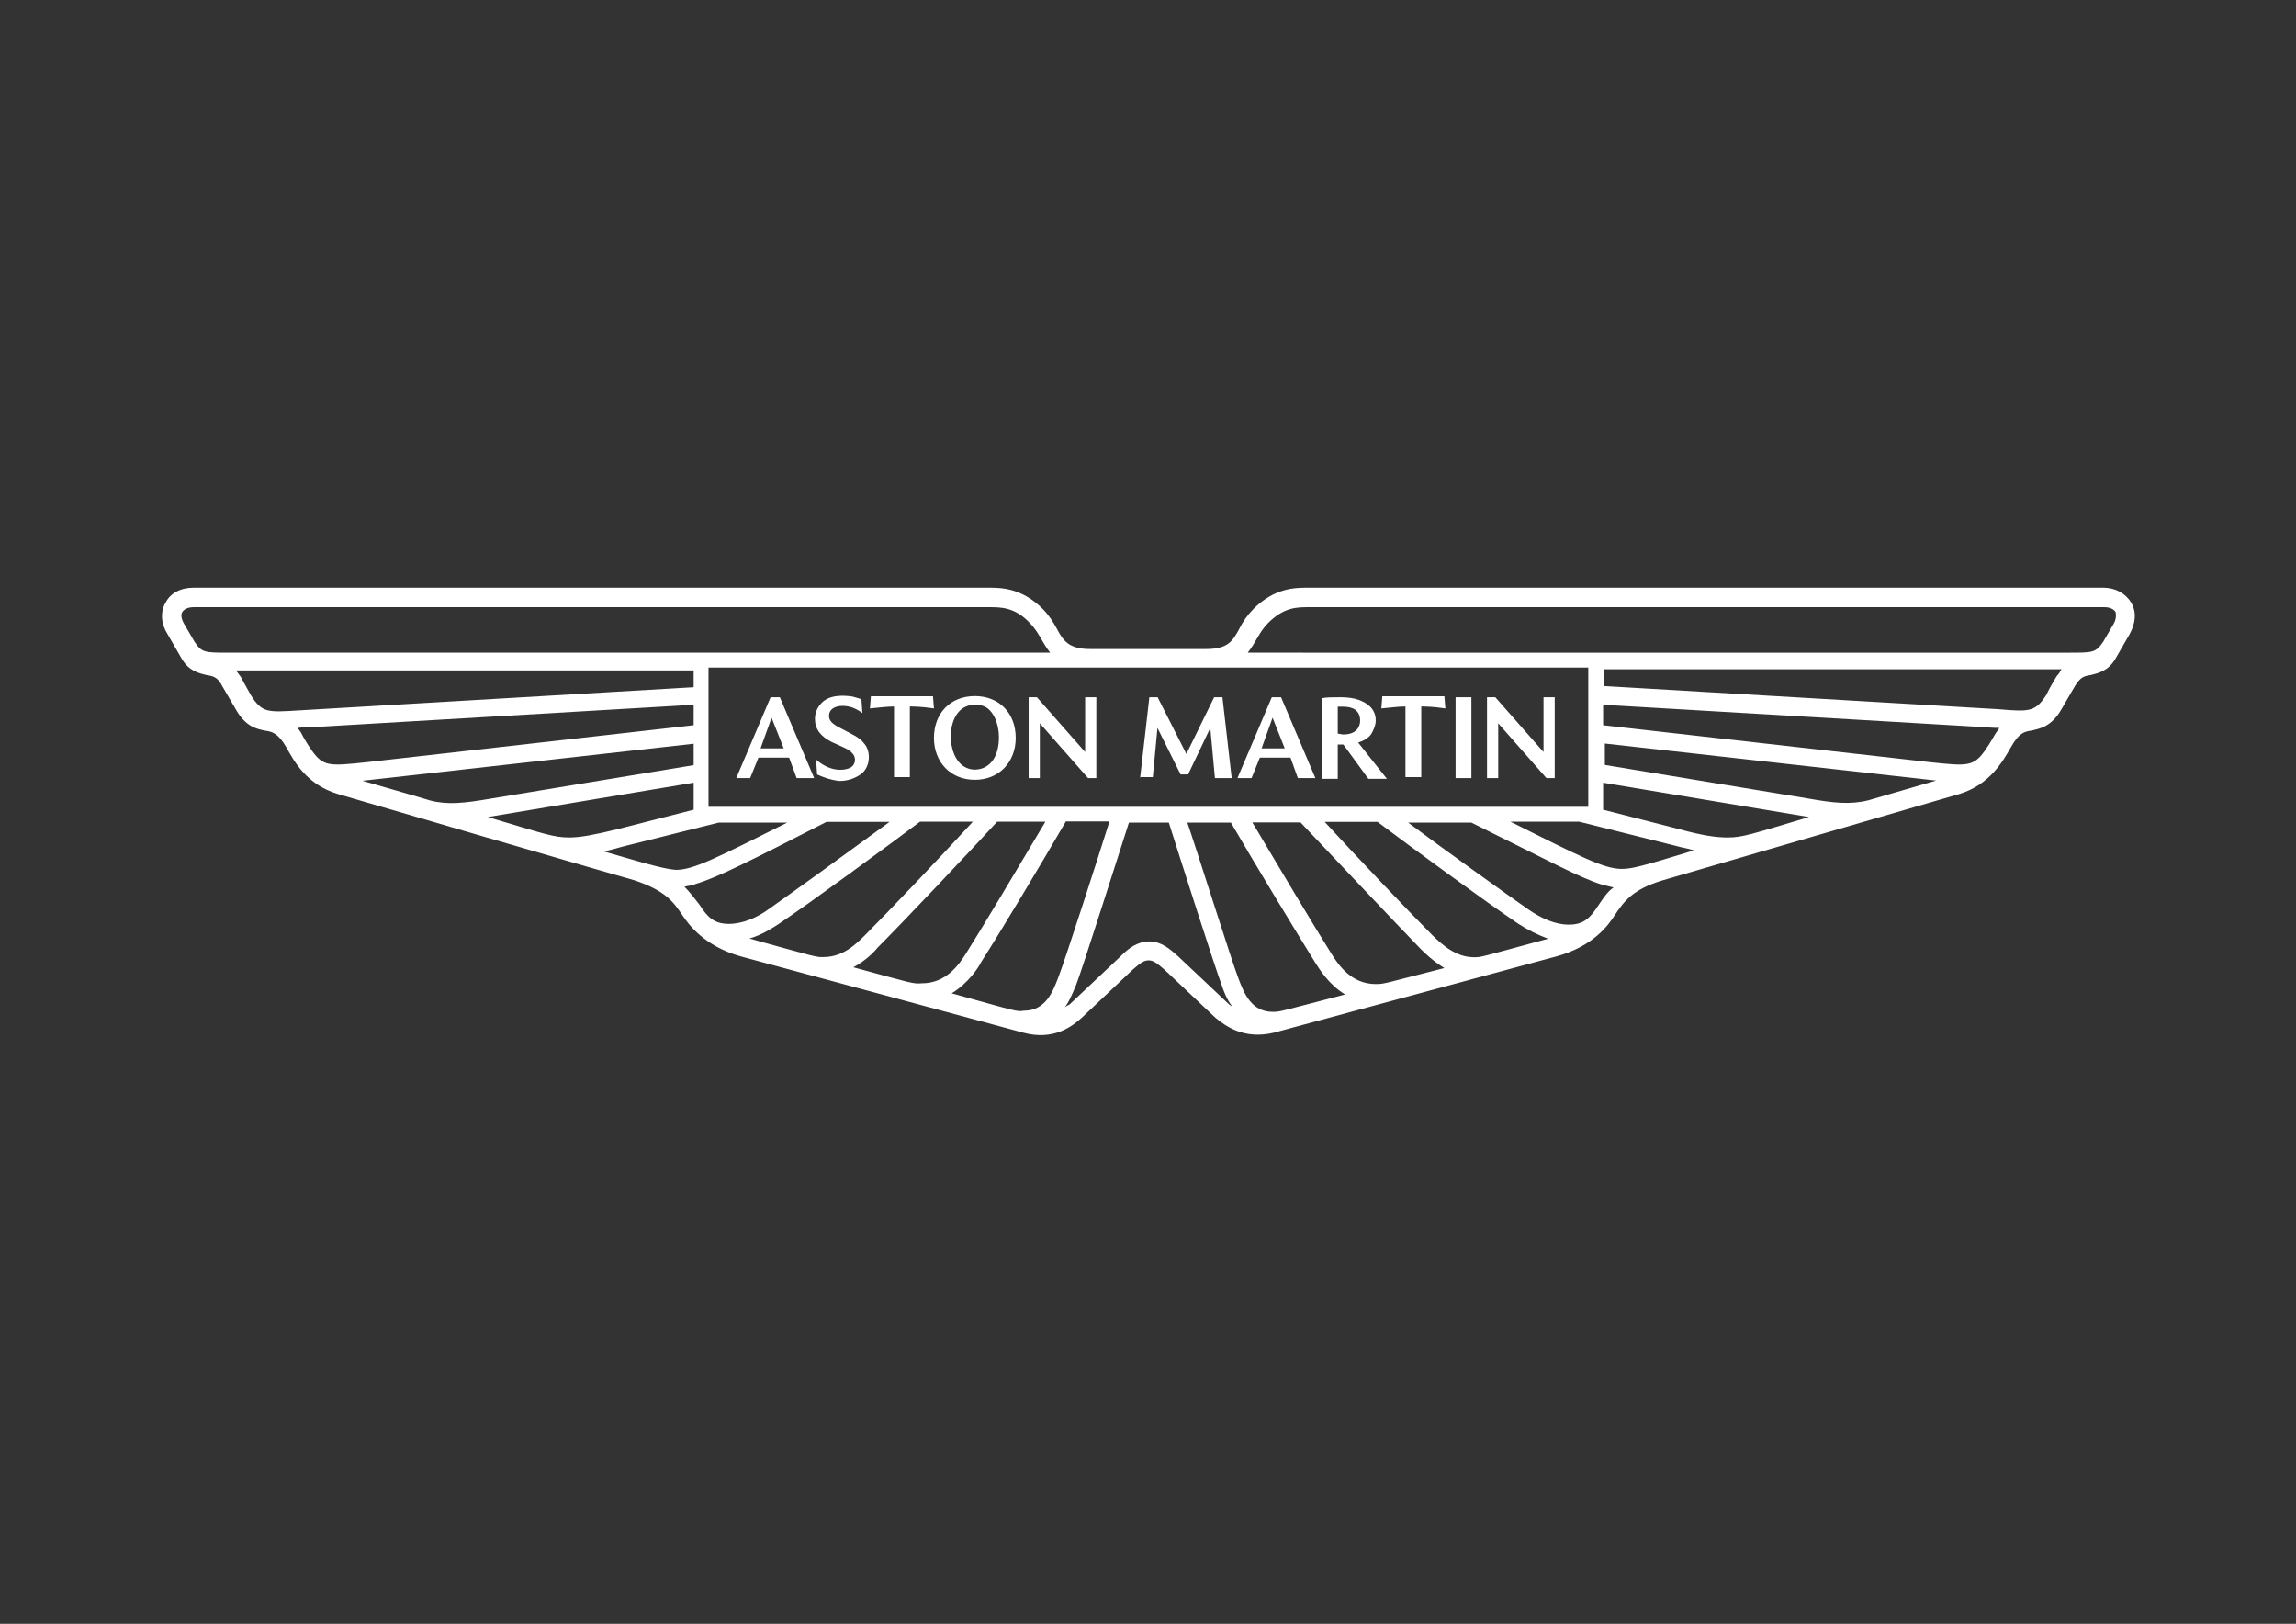 <?xml version="1.0" encoding="utf-8"?>
<!-- Generator: Adobe Illustrator 27.2.0, SVG Export Plug-In . SVG Version: 6.00 Build 0)  -->
<svg version="1.1" id="katman_1" xmlns="http://www.w3.org/2000/svg" xmlns:xlink="http://www.w3.org/1999/xlink" x="0px" y="0px"
	 viewBox="0 0 1190.6 841.9" style="enable-background:new 0 0 1190.6 841.9;" xml:space="preserve">
<rect x="0" y="0" width="1190.6" height="841.9" fill="#333333" stroke="none"/>
<style type="text/css">
	.st0{fill:#FFFFFF;}
</style>
<g>
	<g>
		<path class="st0" d="M394.4,388h12l-6.3-15.9L394.4,388z M381.8,403.4l17.8-41.9h4.8l17.8,41.9h-9.1l-3.9-10.6h-15.9l-4.3,10.6
			H381.8L381.8,403.4z M423.7,401.5l-0.5-7.7c3.8,3.4,8.2,5.3,12.5,5.3c2.4,0,4.3-0.5,5.8-1.4c2.1-1.6,2.5-4.7,0.8-6.8
			c-0.1-0.1-0.2-0.3-0.4-0.4c-1.4-1.9-4.3-2.9-10.6-5.8c-5.8-2.9-8.7-6.7-8.7-12c0-3.4,1.4-6.3,3.9-8.7c5.3-4.8,14.4-2.9,15.4-2.9
			c1.9,0.5,3.4,1,4.8,1.4l0.5,7.2c-1.6-1.2-3.4-2.2-5.3-2.9c-5.8-1.9-12-0.5-12,4.3c0,2.4,1.4,3.9,4.8,5.8
			c7.2,3.9,11.1,5.3,13.5,8.7c3.4,3.8,3.4,12-1.9,15.9c-2.9,1.9-6.3,3.4-11.1,3.4C430,404.3,425.6,402.4,423.7,401.5z M463.6,403.4
			v-37.1c-3.4,0-7.2,0.5-12.5,1l0.5-6.3h32.2l0.5,6.3c-6.7-1-10.6-1-12.5-1v36.6h-8.2V403.4L463.6,403.4z M505.5,399
			c6.7,0,12.5-5.3,12.5-16.8c0-1,0-10.1-5.8-14.9c-1.9-1.4-3.9-1.9-6.7-1.9c-8.7,0-12.5,8.2-12.5,16.8
			C493.5,393.8,499.3,399,505.5,399L505.5,399z M505.5,404.3c-12.5,0-21.2-9.1-21.2-21.7c0-13,8.7-21.7,21.2-21.7
			s21.2,8.7,21.2,21.7C526.7,395.2,518,404.3,505.5,404.3z M533.4,403.4v-41.9h4.3l25,28.4v-28.4h5.8v41.9h-4.3l-25-28.4v28.4H533.4
			z M591.2,403.4l4.8-41.9h4.3l14.9,29.4l14.4-29.4h4.3l4.8,41.9H630l-2.4-26l-11.5,24.1h-3.9l-12-24.1l-2.4,25.5h-6.7L591.2,403.4
			L591.2,403.4z M654.2,388h12l-6.3-15.9L654.2,388L654.2,388z M641.7,403.4l17.8-41.9h4.8l17.8,41.9H673l-3.8-10.6h-15.9l-4.3,10.6
			H641.7L641.7,403.4z M693.2,380.3c1,0,2.4,0.5,3.4,0.5c6.7,0,8.7-3.9,8.7-7.2c0-5.3-3.8-7.2-8.7-7.2h-2.9v14L693.2,380.3
			L693.2,380.3z M685.5,403.9V362c2.4-0.5,5.3-0.5,9.6-0.5c3.9,0,7.2,0.5,9.6,1.4c3.8,1.4,8.7,4.3,8.7,10.6c0,2.4-1,4.8-2.4,7.2
			c-1.4,1.9-3.8,3.4-6.7,4.3l14.9,18.8h-9.6l-13-17.8h-2.9v17.8h-8.2V403.9z M728.8,403.4v-37.1c-3.4,0-7.2,0.5-12.5,1l0.5-6.3H749
			l0.5,6.3c-6.7-1-10.6-1-12.5-1v36.6h-8.2V403.4L728.8,403.4z M754.8,361.5h8.2v41.9h-8.2V361.5z M771.1,403.4v-41.9h4.3l25,28.4
			v-28.4h5.8v41.9h-4.3l-25-28.4v28.4H771.1z"/>
		<path class="st0" d="M1105.1,312.4c-2.9-4.8-8.2-7.7-14.4-7.7H678.3c-6.7,0-17.3,0-28.4,11.1c-2.9,3-5.4,6.4-7.2,10.1
			c-3.4,6.3-5.8,10.6-17.3,10.6h-60.1c-11.1,0-14-4.3-17.3-10.6c-1.9-3.4-3.9-6.7-7.2-10.1c-11.1-11.1-21.7-11.1-28.4-11.1H100.3
			c-6.7,0-12,2.9-14.4,7.7c-2.9,4.8-2.4,11.1,1,16.4l7.2,12.5c3.8,6.7,9.1,7.7,13,8.7c3.4,0.5,5.8,1,8.2,5.8l6.7,11.5
			c5.3,9.6,11.1,10.6,15.4,11.5c3.4,0.5,6.7,1,11.1,8.7c4.3,7.7,10.6,19.2,26.5,24.1c1.4,0.5,153.5,44.8,154,44.8
			c15.9,5.3,20.2,11.1,25,18.3c2.9,4.3,11.1,15.9,30.3,21.2l146.3,39.5c15.9,4.3,25.5-3.4,30.3-7.7l26.5-25c3.9-3.4,5.8-4.8,8.2-4.8
			s4.3,1.4,8.2,4.8l26.5,25c4.8,3.9,14.4,11.5,30.3,7.7l146.3-39.5c19.7-5.3,27.4-16.8,30.3-21.2c4.8-7.2,9.1-13.5,25-18.3
			c0,0,152.1-44.3,154-44.8c15.4-4.8,22.1-16.4,26.5-24.1c4.3-7.7,7.2-8.2,10.6-8.7c4.3-1,10.6-1.9,15.9-11.5l6.7-11.5
			c2.9-4.8,4.8-5.3,8.2-5.8c3.8-1,9.1-1.9,13-8.7l7.2-12.5C1107.5,323,1108,317.2,1105.1,312.4L1105.1,312.4z M823.6,346.1v72.2
			H367.4v-72.2L823.6,346.1L823.6,346.1z M660,524.6c-11.1,0-14.9-9.6-17.8-17.3c-3.4-8.7-21.2-65.4-26.5-80.8h22.6
			c12,20.7,34.2,57.3,43.8,72.7c1.9,2.9,6.7,11.1,15.4,16.4C662.9,524.6,663.8,524.6,660,524.6z M713.4,510.2
			c-12.5,0-19.2-9.6-23.1-15.9c-8.2-13-26.9-44.3-40.9-67.9h25c15.9,16.8,49.1,52,62.1,65.4c1.9,1.9,6.3,6.3,12.5,10.1
			C718.2,509.7,718.2,510.2,713.4,510.2L713.4,510.2z M764.4,496.3c-9.6,0-16.8-6.7-21.7-11.5c-11.5-11.5-39-40.4-55.8-58.7h27.4
			c17.3,13,57.3,42.3,73.1,52.9c4.8,3.1,10,5.7,15.4,7.7C767.3,496.3,768.3,496.3,764.4,496.3L764.4,496.3z M828.9,469.3
			c-4.3,6.7-7.7,10.1-15.4,10.1c-7.2,0-14.4-3.4-20.7-7.7c-13-9.1-43.3-30.8-62.6-45.2H763c39.9,19.7,56.8,28.9,67.9,32.2l5.8,1.4
			C833.2,462.6,831.3,465.9,828.9,469.3z M840.9,450.5c-9.1,0-21.2-6.3-57.7-24.5h35.6l50,12.5c3.4,1,6.7,1.4,9.6,2.4
			C850.1,449.6,845.7,450.5,840.9,450.5z M938.1,423.6c-29.4,8.7-34.2,10.6-42.3,10.6c-5.8,0-13-1-25-4.3l-39.5-10.1v-14
			L938.1,423.6L938.1,423.6z M968.9,414.9c-9.6,2.4-18.3,1.4-31.8-1l-104.9-17.3v-11.1l171.8,19.2L968.9,414.9L968.9,414.9z
			 M1033.4,382.7c-1.4,2.4-2.9,4.8-4.3,6.7c-5.8,8.2-9.6,7.7-27.9,5.8L831.3,376v-10.6l195.9,11.5c1.4,0,5.3,0.5,9.6,0.5
			C1035.8,378.8,1034.4,380.8,1033.4,382.7L1033.4,382.7z M1066.6,350.4c0,0-3.9,6.3-5.3,9.6c-5.8,9.1-8.7,9.1-25,7.7l-204.5-12V347
			H1069C1068.1,348.5,1067.6,349.5,1066.6,350.4z M1096,323.5l-5.3,9.1c-3.9,5.8-5.3,5.8-17.8,5.8H647c4.3-5.3,5.8-10.6,10.6-15.4
			c8.2-8.2,14.9-8.2,21.2-8.2h412.4c2.9,0,4.8,1,5.8,2.4C1097.4,318.7,1097.4,321.1,1096,323.5L1096,323.5z M552.2,522.2
			c1.9-2.4,3.4-5.8,5.8-11.5c3.4-8.7,22.1-67.9,27.4-84.2h20.7c5.3,16.8,24.1,75.6,27.4,84.2c1.9,5.8,3.8,9.1,5.8,11.5
			c-0.5-0.5-1.4-1-1.9-1.4l-26.5-25c-4.3-3.8-8.7-7.7-14.9-7.7c-6.3,0-11.1,3.8-14.9,7.7l-26.5,25
			C553.6,521.3,552.7,521.8,552.2,522.2L552.2,522.2z M493.5,515c8.7-5.3,14-13.5,15.4-16.4c9.6-14.9,31.8-52,43.8-72.7h22.6
			c-4.8,15.4-23.1,72.2-26.5,80.8c-2.9,7.7-6.7,17.3-17.8,17.3C527.2,524.6,528.1,524.6,493.5,515L493.5,515z M442.5,501.5
			c6.3-3.4,10.6-7.7,12.5-10.1c13-13,46.7-48.6,62.1-65.4h25c-14,23.6-32.7,54.9-40.9,67.9c-3.9,6.3-10.6,15.9-23.1,15.9
			C473.3,510.2,472.8,509.7,442.5,501.5L442.5,501.5z M388.6,486.6c6.7-1.9,12.5-5.8,15.4-7.7c15.9-10.6,55.8-39.9,73.1-52.9h27.4
			c-16.8,18.3-44.3,47.2-55.8,58.7c-4.8,4.8-11.5,11.5-21.7,11.5C423.2,496.3,423.7,496.3,388.6,486.6L388.6,486.6z M354.9,459.7
			c1.9-0.5,3.9-0.5,5.8-1.4c11.5-3.4,28.4-12,67.9-32.2h32.7c-19.7,14.4-49.6,36.1-62.6,45.2c-5.8,4.3-13.5,7.7-20.7,7.7
			c-7.7,0-11.1-3.4-15.4-10.1C360.2,465.9,357.8,462.6,354.9,459.7L354.9,459.7z M313,441.4c2.9-0.5,6.3-1.4,9.6-2.4l50-12.5h35.6
			c-36.6,18.3-48.6,24.5-57.7,24.5C345.3,450.5,340.9,449.6,313,441.4z M359.7,405.8v14l-39.5,10.1c-12,2.9-19.2,4.3-25,4.3
			c-8.2,0-13-1.9-42.3-10.6C252.9,423.6,359.7,405.8,359.7,405.8z M187.9,404.8l171.8-19.2v11.1L254.8,414c-14,2.4-22.6,3.4-31.8,1
			C223,414.9,187.9,404.8,187.9,404.8z M154.2,377.4c3.9-0.5,8.2-0.5,9.6-0.5l195.9-11.5V376l-169.9,19.2
			c-18.3,1.9-22.1,2.4-27.9-5.8c-1.4-1.9-2.9-4.3-4.3-6.7C156.6,380.8,155.7,378.8,154.2,377.4z M122.5,347.6h237.2v8.7l-204.5,12
			c-16.4,1-19.2,1.4-25-7.7c-1.8-3.2-3.6-6.4-5.3-9.6C123.9,349.5,122.9,348.5,122.5,347.6z M94.6,317.2c1-1.4,2.9-2.4,5.8-2.4
			h412.4c6.3,0,13.5,0,21.2,8.2c4.8,4.8,6.3,10.1,10.6,15.4h-426c-12.5,0-14,0-17.8-5.8l-5.3-9.1C94.1,321.1,93.6,318.7,94.6,317.2
			L94.6,317.2z"/>
	</g>
</g>
</svg>
